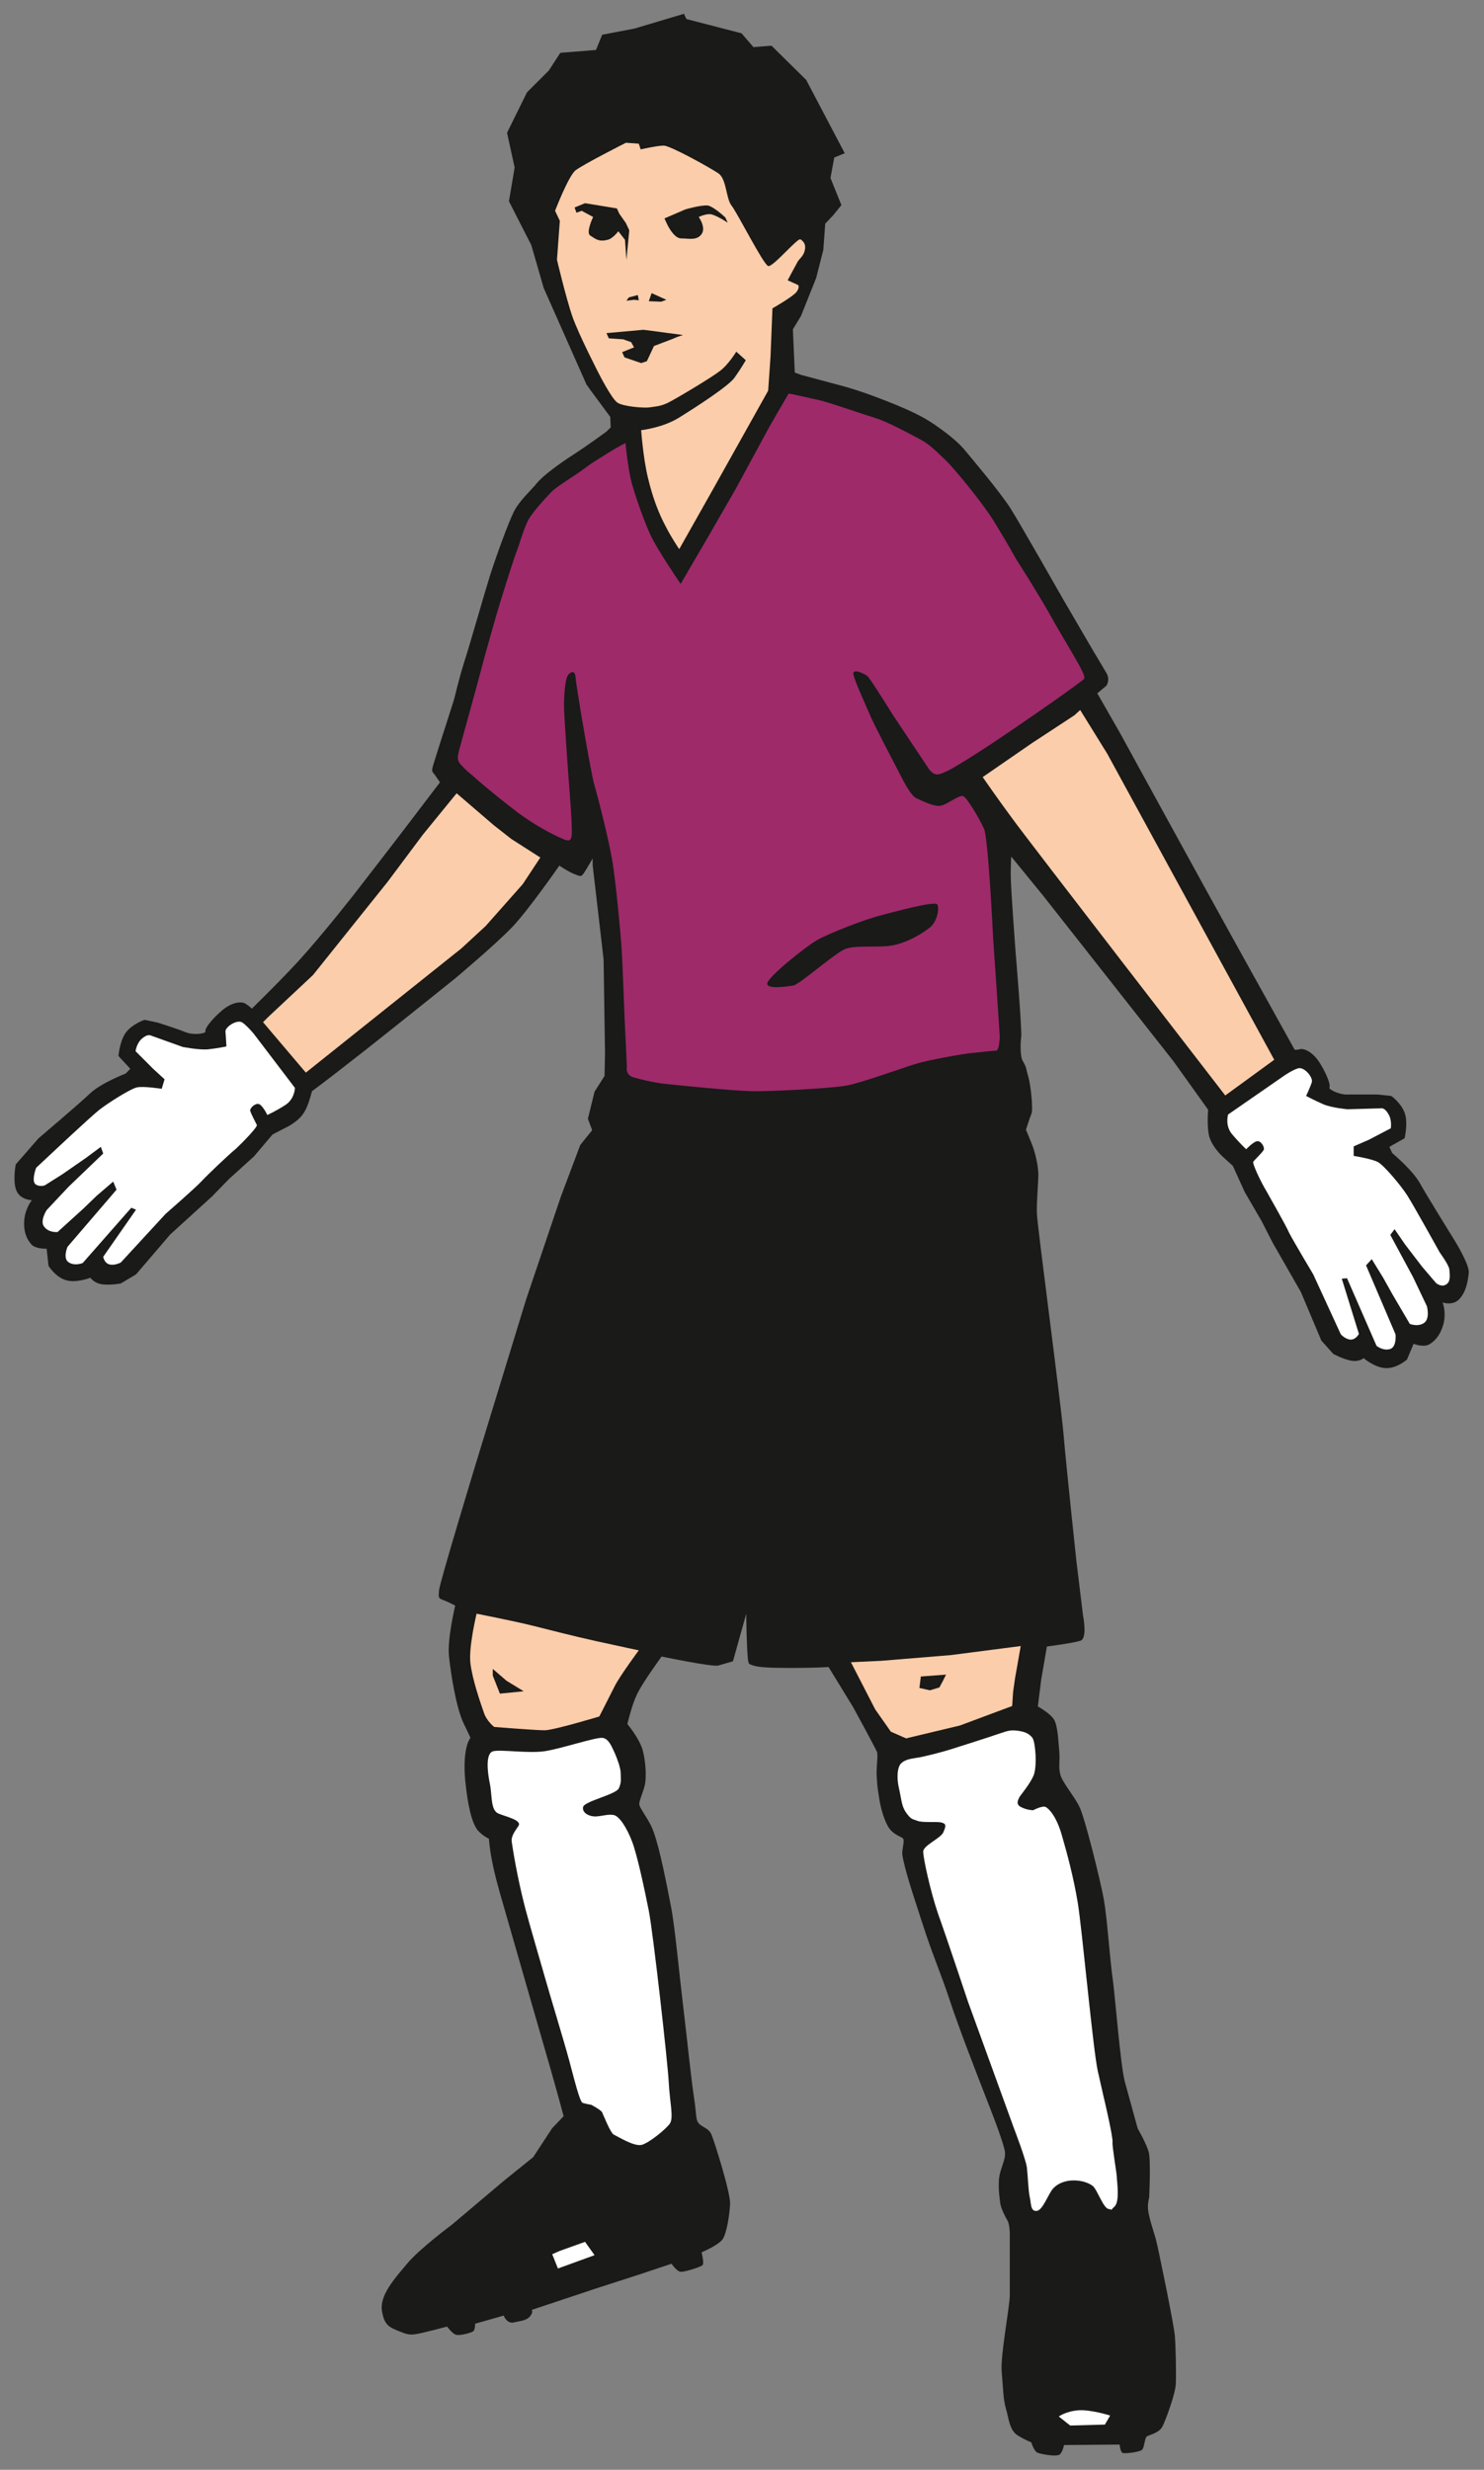 <?xml version="1.0" encoding="utf-8"?>
<!-- Generator: Adobe Illustrator 16.0.4, SVG Export Plug-In . SVG Version: 6.00 Build 0)  -->
<!DOCTYPE svg PUBLIC "-//W3C//DTD SVG 1.1//EN" "http://www.w3.org/Graphics/SVG/1.1/DTD/svg11.dtd">
<svg version="1.1" id="Ebene_1" xmlns:x="http://ns.adobe.com/Extensibility/1.0/" xmlns:i="http://ns.adobe.com/AdobeIllustrator/10.0/" xmlns:graph="http://ns.adobe.com/Graphs/1.0/"
	 xmlns="http://www.w3.org/2000/svg" xmlns:xlink="http://www.w3.org/1999/xlink" xmlns:a="http://ns.adobe.com/AdobeSVGViewerExtensions/3.0/"
	 x="0px" y="0px" width="31.2px" height="51.9px" viewBox="0 0 31.2 51.9" style="enable-background:new 0 0 31.2 51.9;"
	 xml:space="preserve">
<rect x="0" y="0" width="31.2" height="51.9" fill="#808080" stroke="none"/>
<style type="text/css">
<![CDATA[
	.st0{fill:#1A1A18;}
	.st1{fill-rule:evenodd;clip-rule:evenodd;fill:#1A1A18;}
	.st2{fill:#FBCDAA;}
	.st3{fill:#FFFFFF;}
	.st4{fill-rule:evenodd;clip-rule:evenodd;fill:#FBCDAA;}
	.st5{fill-rule:evenodd;clip-rule:evenodd;fill:#FFFFFF;}
	.st6{fill-rule:evenodd;clip-rule:evenodd;fill:#9E2A6A;}
]]>
</style>
<path class="st0" d="M0.33,24.47l0.48-0.55c0,0,0.85-0.72,1.08-0.94c0.23-0.22,0.75-0.42,0.75-0.42l0.1-0.1l-0.25-0.27
	c0,0,0.03-0.34,0.17-0.51s0.38-0.25,0.38-0.25l0.28,0.06c0,0,0.41,0.13,0.58,0.2s0.44,0.03,0.42-0.02s0.12-0.24,0.34-0.43
	s0.42-0.2,0.5-0.15c0.08,0.05,0.13,0.1,0.13,0.1l0,0.01c0.42-0.41,0.76-0.76,0.99-1.01c0.52-0.57,1.19-1.43,1.19-1.43
	s0.86-1.11,1.14-1.48s0.64-0.84,0.64-0.84s-0.06-0.09-0.11-0.16c-0.06-0.07-0.07-0.07-0.03-0.21c0.1-0.33,0.38-1.19,0.42-1.32
	c0.05-0.16,0.1-0.43,0.24-0.87c0.14-0.44,0.42-1.43,0.53-1.78c0.11-0.35,0.39-1.13,0.51-1.36s0.35-0.43,0.48-0.59
	s0.49-0.42,0.77-0.6s0.69-0.48,0.69-0.48l0.09-0.09l0,0l-0.01-0.22l-0.4-0.54l-0.1-0.14l-0.9-2.03l-0.26-0.9l-0.47-0.92l0.12-0.71
	l-0.16-0.73l0.42-0.85l0.46-0.46l0.24-0.37l0.75-0.06l0.13-0.32l0.68-0.13l1.04-0.31l0.05,0.11l1.16,0.3l0.25,0.29l0.38-0.03
	l0.73,0.72l0.81,1.54l-0.22,0.09l-0.08,0.43l0.23,0.57l-0.17,0.21L17.35,4.7l-0.04,0.55l-0.15,0.59l-0.32,0.8l-0.17,0.28l0.04,0.91
	l0.14,0.05c0,0,0.49,0.13,0.86,0.23c0.37,0.1,0.79,0.26,1.11,0.39c0.31,0.13,0.56,0.24,0.81,0.41s0.48,0.35,0.63,0.52
	c0.15,0.18,0.76,0.9,0.99,1.26c0.23,0.37,1.1,1.9,1.1,1.9l0.63,1.08c0,0,0.17,0.28,0.28,0.47c0.09,0.15,0,0.27,0,0.27l-0.19,0.16
	l0.47,0.82c0,0,1.89,3.45,2.27,4.13c0.33,0.6,1.19,2.14,1.41,2.54c0.03,0,0.07,0,0.1-0.01c0.09-0.03,0.28,0.05,0.43,0.29
	s0.23,0.47,0.2,0.51s0.21,0.16,0.39,0.15C28.53,23,28.96,23,28.96,23l0.29,0.03c0,0,0.2,0.14,0.28,0.35c0.08,0.21,0,0.54,0,0.54
	l-0.32,0.18l0.06,0.13c0,0,0.43,0.36,0.58,0.63s0.74,1.22,0.74,1.22s0.31,0.5,0.29,0.67s-0.05,0.38-0.19,0.54
	c-0.14,0.16-0.36,0.08-0.36,0.08s0.08,0.2,0.02,0.44c-0.06,0.24-0.18,0.37-0.3,0.44s-0.33-0.01-0.33-0.01l-0.14,0.33
	c0,0-0.2,0.18-0.43,0.18c-0.24,0-0.48-0.21-0.48-0.21s-0.1,0.09-0.28,0.05c-0.18-0.04-0.36-0.14-0.36-0.14l-0.25-0.28l-0.43-1.02
	l-0.59-1.03l-0.23-0.45l-0.36-0.62l-0.25-0.55L25.7,24.3c0,0-0.22-0.2-0.28-0.43c-0.04-0.17-0.03-0.43-0.02-0.55l-0.73-1.02
	l-2.74-3.48L21.26,18c0,0-0.01,0.15-0.01,0.4s0.1,1.58,0.1,1.58s0.14,1.67,0.12,1.81s-0.02,0.42,0.03,0.5
	c0.09,0.15,0.07,0.17,0.12,0.34s0.1,0.66,0.07,0.76c-0.04,0.1-0.12,0.35-0.12,0.35s0.09,0.21,0.15,0.37
	c0.07,0.21,0.11,0.43,0.11,0.58c0,0.16-0.04,0.61-0.03,0.81c0,0.2,0.5,3.94,0.56,4.64s0.27,2.66,0.27,2.66l0.14,1.15
	c0,0,0.1,0.49-0.06,0.53c-0.16,0.05-0.7,0.12-0.7,0.12l-0.12,0.7l-0.07,0.56c0,0,0.24,0.13,0.33,0.26c0.09,0.12,0.1,0.47,0.12,0.68
	c0.02,0.21-0.02,0.32,0.02,0.48c0.03,0.16,0.31,0.48,0.41,0.7c0.11,0.23,0.44,1.55,0.51,1.95s0.13,1.32,0.19,1.7
	c0.05,0.39,0.16,1.79,0.25,2.12c0.09,0.33,0.27,0.98,0.27,0.98s0.18,0.31,0.23,0.49c0.05,0.18,0.01,0.96,0.01,0.96
	s-0.04,0.14-0.02,0.27c0.01,0.13,0.12,0.46,0.16,0.6c0.04,0.14,0.38,1.79,0.4,2.03c0.02,0.24,0.03,0.81,0.02,1.02
	s-0.21,0.75-0.28,0.89c-0.07,0.14-0.29,0.18-0.33,0.21s-0.05,0.21-0.09,0.27s-0.35,0.09-0.41,0.08c-0.06-0.02-0.07-0.18-0.07-0.18
	l-1.17,0.01c0,0-0.02,0.12-0.08,0.19s-0.41,0-0.48-0.03s-0.13-0.22-0.13-0.22s-0.1-0.03-0.28-0.14c-0.18-0.11-0.19-0.36-0.25-0.56
	s-0.06-0.45-0.09-0.78s0.16-1.32,0.17-1.59c0-0.27,0-1.31,0-1.31s0-0.2-0.05-0.28s-0.14-0.27-0.15-0.36
	c-0.01-0.1-0.04-0.24-0.03-0.47c0.01-0.23,0.14-0.42,0.13-0.59c-0.01-0.16-0.24-0.75-0.4-1.16s-0.58-1.49-0.76-2.04
	c-0.18-0.55-0.36-0.95-0.56-1.57c-0.2-0.62-0.39-1.17-0.44-1.5c-0.01-0.09,0.05-0.28,0.02-0.33c-0.04-0.05-0.16-0.06-0.28-0.2
	c-0.11-0.14-0.2-0.45-0.23-0.68c-0.04-0.23-0.04-0.3-0.05-0.49c0-0.19,0.03-0.38,0.01-0.45c-0.02-0.06-0.5-0.94-0.5-0.94l-0.52-0.85
	c0,0-0.21,0.02-0.8,0.02c-0.59,0-0.73-0.02-0.86-0.08c-0.04-0.02-0.04-0.18-0.05-0.3c-0.02-0.38-0.02-0.76-0.02-0.76l-0.28,1
	c0,0-0.17,0.05-0.31,0.09c-0.14,0.03-1.19-0.19-1.19-0.19s-0.41,0.56-0.52,0.8c-0.11,0.23-0.2,0.62-0.2,0.62s0.24,0.28,0.32,0.54
	c0.07,0.26,0.08,0.56,0.05,0.73c-0.04,0.17-0.11,0.31-0.12,0.4c-0.01,0.09,0.21,0.33,0.3,0.59c0.14,0.38,0.29,1.18,0.37,1.59
	c0.08,0.41,0.17,1.39,0.25,2.05s0.17,1.55,0.23,1.94s0.03,0.48,0.11,0.56s0.2,0.09,0.26,0.23s0.4,1.22,0.39,1.45
	s-0.07,0.62-0.16,0.75c-0.1,0.13-0.44,0.27-0.44,0.27s0.06,0.23,0.02,0.27s-0.36,0.14-0.45,0.14s-0.2-0.17-0.2-0.17l-0.69,0.23
	l-0.93,0.3l-1.32,0.44c0,0,0.04,0.05-0.04,0.14s-0.2,0.09-0.32,0.12c-0.16,0.05-0.23-0.14-0.23-0.14l-0.6,0.17c0,0,0,0.11-0.03,0.15
	s-0.3,0.11-0.38,0.08S9.4,48.89,9.4,48.89s-0.52,0.14-0.66,0.16S8.55,49.05,8.42,49c-0.22-0.09-0.34-0.12-0.39-0.44
	c-0.05-0.32,0.25-0.66,0.52-0.98c0.25-0.31,0.95-0.83,0.95-0.83l1.09-0.92l0.62-0.5l0.4-0.61l0.24-0.25c0,0-0.12-0.45-0.28-1.01
	c-0.19-0.66-0.78-2.7-0.89-3.09s-0.23-0.77-0.31-1.14s-0.09-0.59-0.09-0.59s-0.17-0.08-0.26-0.21C9.87,38.2,9.81,37.7,9.78,37.4
	c-0.06-0.69,0.11-0.88,0.11-0.88s0.02,0.03-0.14-0.3c-0.16-0.33-0.27-1.04-0.31-1.41c-0.04-0.36,0.13-1.07,0.13-1.07
	s-0.15-0.08-0.26-0.12c-0.1-0.04-0.09-0.05-0.08-0.2s0.77-2.65,0.77-2.65l1.06-3.46l0.73-2.16l0.41-1.09l0.25-0.31l-0.09-0.24
	l0.14-0.57l0.21-0.33l0.01-0.47l-0.03-1.98l-0.23-1.98l0-0.14c0,0-0.12,0.21-0.18,0.3s-0.07,0.08-0.2,0.03
	c-0.13-0.05-0.32-0.18-0.32-0.18s-0.64,0.92-0.98,1.28s-1.21,1.09-1.21,1.09s-1.32,1.06-1.88,1.5c-0.42,0.33-0.91,0.71-1.13,0.87
	c-0.04,0.14-0.09,0.33-0.17,0.45c-0.12,0.2-0.39,0.32-0.39,0.32l-0.27,0.14L5.34,24.3l-0.53,0.48l-0.35,0.36l-0.88,0.8l-0.72,0.84
	l-0.32,0.19c0,0-0.2,0.04-0.38,0.02S1.9,26.85,1.9,26.85s-0.3,0.12-0.52,0.05s-0.36-0.3-0.36-0.3l-0.04-0.36
	c0,0-0.23,0.01-0.32-0.09s-0.17-0.26-0.15-0.51s0.16-0.42,0.16-0.42s-0.23,0-0.32-0.19S0.33,24.47,0.33,24.47z"/>
<path id="skin-face" class="st2" d="M11.67,4.43c0,0,0.28-0.73,0.43-0.85S13.16,3,13.16,3l0.27,0.02l0.04,0.12
	c0,0,0.34-0.08,0.49-0.08c0.15,0.01,0.96,0.46,1.14,0.58c0.18,0.12,0.16,0.53,0.28,0.68s0.67,1.24,0.77,1.27
	c0.1,0.03,0.62-0.6,0.68-0.56c0.06,0.04,0.12,0.1,0.09,0.23s-0.11,0.17-0.15,0.24s-0.21,0.39-0.21,0.39l0.22,0.1
	c0,0,0.04,0.04-0.03,0.14s-0.51,0.35-0.51,0.35L16.2,7.49l-0.05,0.72l-1.17,2.09l-0.7,1.24c0,0-0.17-0.25-0.28-0.47
	c-0.16-0.3-0.28-0.62-0.38-1.04s-0.14-0.99-0.14-0.99s0.45-0.05,0.79-0.26s1.04-0.66,1.17-0.84s0.24-0.37,0.24-0.37l-0.2-0.18
	c0,0-0.17,0.28-0.35,0.41c-0.18,0.14-0.95,0.6-1.1,0.67s-0.24,0.07-0.37,0.09s-0.57-0.02-0.68-0.1c-0.12-0.08-0.38-0.59-0.38-0.59
	s-0.44-0.85-0.57-1.23c-0.13-0.38-0.32-1.18-0.32-1.18l0.06-0.82L11.67,4.43z"/>
<polygon class="st1" points="13.1,7.13 13.27,7.19 13.33,7.3 13.08,7.4 13.13,7.51 13.48,7.63 13.6,7.59 13.75,7.27 13.62,7.32 
	14.12,7.13 14.24,7.08 14.36,7.04 13.53,6.93 12.75,7 12.8,7.11 13.1,7.13 "/>
<polygon class="st1" points="14.01,6.3 13.7,6.16 13.64,6.33 13.9,6.34 14.01,6.3 "/>
<path class="st1" d="M14.75,4.92c0.1-0.14-0.06-0.36-0.06-0.36s0.12-0.06,0.23-0.06s0.38,0.18,0.38,0.18l-0.05-0.11
	c0,0-0.22-0.21-0.36-0.25C14.75,4.3,14.41,4.4,14.41,4.4l-0.44,0.19l0.05,0.11c0,0,0.14,0.31,0.3,0.31S14.65,5.06,14.75,4.92z"/>
<path class="st1" d="M12.23,4.43l0.24,0.13c0,0-0.16,0.33-0.06,0.39s0.17,0.14,0.36,0.09C12.88,5.02,13,4.86,13,4.86l0.14,0.18
	l0.03,0.42l0.06-0.62l-0.07-0.15l-0.14-0.2l-0.05-0.11l-0.67-0.11l-0.22,0.09l0.04,0.11L12.23,4.43L12.23,4.43z"/>
<path class="st5" d="M23.34,50.76c0,0-0.41-0.13-0.67-0.11s-0.41,0.13-0.41,0.13l0.24,0.19l0.73-0.02L23.34,50.76z"/>
<polygon id="skin-leg-r" class="st2" points="19.05,36.53 20.18,36.26 21.28,35.85 21.3,35.55 21.34,35.27 21.46,34.59 19.99,34.78 
	18.53,34.9 17.89,34.93 18.4,35.92 18.73,36.39 "/>
<polygon class="st1" points="19.55,35.52 19.75,35.46 19.82,35.33 19.89,35.19 19.36,35.23 19.33,35.47 19.55,35.52 "/>
<path id="goalie-sock-r" class="st5" d="M19.28,38.26c0.11,0.05,0.42,0.01,0.52,0.04c0.1,0.03,0.09,0.07,0.03,0.21
	c-0.07,0.13-0.42,0.27-0.42,0.4c0,0.14,0.15,0.83,0.31,1.3c0.17,0.47,0.63,1.85,0.63,1.85l0.97,2.67c0,0,0.25,0.65,0.27,0.82
	c0.02,0.17,0.03,0.5,0.06,0.62c0.03,0.12,0.01,0.3,0.14,0.29c0.13,0,0.25-0.36,0.35-0.47c0.23-0.25,0.67-0.19,0.84-0.05
	c0.09,0.08,0.22,0.47,0.33,0.48s0,0.06,0.12-0.05s0.05-0.54,0.05-0.62c0-0.08-0.1-0.64-0.09-0.74c0.01-0.1-0.15-0.79-0.15-0.79
	s-0.06-0.25-0.16-0.7s-0.33-2.98-0.42-3.53s-0.23-1.06-0.34-1.44s-0.27-0.55-0.34-0.58s-0.26,0.07-0.26,0.07s-0.13,0-0.26-0.07
	c-0.12-0.06-0.04-0.17-0.03-0.2s0.22-0.27,0.3-0.46c0.08-0.19,0.04-0.72-0.03-0.8s-0.15-0.12-0.3-0.14s-0.21,0-0.36,0.05
	c-0.23,0.08-0.86,0.28-1.05,0.34s-0.62,0.17-0.73,0.18c-0.11,0.02-0.22,0.03-0.31,0.11c-0.09,0.08-0.1,0.32-0.05,0.53
	c0.05,0.21,0.05,0.37,0.15,0.51S19.17,38.22,19.28,38.26z"/>
<polygon class="st5" points="11.61,47.37 11.77,47.3 12.3,47.11 12.5,47.39 11.73,47.67 "/>
<path id="goalie-jersey" class="st6" d="M18.77,15.02l0.76,1.14c0,0,0.06,0.09,0.14,0.11c0.09,0.02,0.19-0.05,0.23-0.06
	c0.08-0.03,0.59-0.34,1.11-0.69s1.15-0.79,1.15-0.79s0.41-0.29,0.62-0.45c0.04-0.04,0.01-0.11-0.09-0.3
	c-0.16-0.29-0.45-0.76-0.59-1.02c-0.31-0.55-0.73-1.2-0.73-1.2s-0.21-0.38-0.47-0.8s-0.86-1.14-1.02-1.29s-0.33-0.33-0.52-0.43
	c-0.34-0.18-0.73-0.39-0.97-0.46c-0.23-0.07-0.83-0.28-1.12-0.36c-0.3-0.07-0.63-0.14-0.63-0.14l-0.06-0.01l-0.4,0.69l-0.71,1.31
	l-0.57,0.99l-0.59,1.01c0,0-0.5-0.73-0.64-1.04s-0.29-0.74-0.38-1.05c-0.09-0.32-0.14-0.87-0.14-0.87s-0.14,0.07-0.32,0.18
	c-0.27,0.17-0.38,0.23-0.55,0.36c-0.18,0.14-0.58,0.37-0.7,0.5s-0.41,0.43-0.5,0.63s-0.15,0.43-0.23,0.64
	c-0.08,0.22-0.31,0.95-0.41,1.29c-0.1,0.35-0.23,0.8-0.34,1.22c-0.11,0.42-0.38,1.38-0.44,1.61c-0.05,0.19-0.05,0.24,0.03,0.33
	c0.11,0.12,0.2,0.19,0.27,0.25c0.28,0.25,0.68,0.57,0.96,0.78c0.29,0.21,0.63,0.41,0.94,0.54c0.13,0.05,0.15,0,0.16-0.1
	c0.01-0.09-0.01-0.47-0.04-0.84s-0.11-1.52-0.12-1.78s0.02-0.65,0.08-0.73c0.04-0.06,0.15-0.13,0.16,0.04s0.32,2,0.39,2.24
	s0.3,1.13,0.38,1.6s0.18,1.56,0.2,1.88c0.02,0.32,0.06,1.41,0.06,1.41l0.05,1.06c0,0-0.04,0.17,0.14,0.22
	c0.18,0.05,0.39,0.1,0.61,0.13c0.35,0.04,1.48,0.15,1.86,0.16c0.39,0.01,1.7-0.06,2.02-0.12c0.31-0.06,1.14-0.36,1.43-0.45
	c0.29-0.09,1.04-0.22,1.17-0.23c0.13-0.01,0.43-0.05,0.52-0.05c0.09,0.01,0.08-0.3,0.09-0.25s-0.14-2.11-0.14-2.11
	s-0.1-2.09-0.19-2.3c-0.09-0.2-0.35-0.65-0.44-0.69c-0.09-0.03-0.34,0.18-0.47,0.2c-0.13,0.03-0.37-0.09-0.5-0.15
	c-0.13-0.05-0.27-0.34-0.38-0.55c-0.17-0.33-0.53-1.01-0.62-1.23c-0.09-0.21-0.34-0.75-0.34-0.85c0.01-0.1,0.21,0,0.29,0.05
	C18.28,14.23,18.77,15.02,18.77,15.02z"/>
<path id="goalie-shorts" class="st1" d="M15.25,33.76c0.09-0.3,0.19-0.57,0.23-0.78c0.05-0.22,0.09-0.55,0.08-0.8
	c-0.01-0.24-0.08-3.29-0.08-3.53c0-0.24,0.06-0.36-0.02-0.44s-0.81-0.64-0.99-0.7c-0.18-0.05-0.35-0.17-0.33-0.2
	c0.02-0.03,0.48-0.08,0.63-0.03s0.15,0.06,0.26,0.15c0.11,0.09,0.56,0.39,0.61,0.34c0.05-0.05-0.2-0.82-0.18-0.97
	c0.02-0.14,0.42-0.67,0.44-0.58c0.02,0.08-0.03,1.2,0.06,1.27c0.09,0.06,0.72,0,0.71,0.1s-0.01,0.22-0.12,0.29
	c-0.12,0.07-0.34,0.15-0.46,0.25c-0.12,0.11-0.22,0.65-0.22,0.65l0.12,3.36l0.1,2.23c0,0-0.02,0.19,0.11,0.18
	c0.13,0,1.91-0.01,1.91-0.01l1.92-0.18c0,0,2.11-0.24,2.2-0.27s0.04-0.21,0.04-0.21s-0.18-1.52-0.28-2.66s-0.45-3.7-0.52-4.39
	c-0.06-0.69-0.2-1.31-0.2-1.31l0.03-0.85c0,0-0.15-0.83-0.31-0.86c-0.16-0.03-0.74,0.03-0.99,0.03s-0.65-0.22-0.56-0.3
	c0.09-0.08,0.99-0.26,1.17-0.25s0.44,0.03,0.53,0c0.1-0.04,0.02-0.37,0.02-0.37s-0.01-0.32-0.14-0.38c-0.13-0.06-0.5-0.01-0.5-0.01
	l-1.04,0.18l-1.5,0.47c0,0-0.98,0.16-1.41,0.15c-0.44,0-1.91-0.09-2.26-0.11c-0.35-0.02-1.2-0.17-1.31-0.15
	c-0.11,0.02-0.24,0.3-0.2,0.38c0.04,0.09,0.61,0.02,0.73,0.05c0.12,0.03,0.26,0.04,0.26,0.1s-0.51,0.18-0.65,0.24
	c-0.15,0.07-0.48,0.26-0.54,0.4s-0.6,1.63-0.71,1.98c-0.1,0.35-0.93,2.99-0.93,2.99l-0.76,2.49c0,0-0.29,0.99-0.37,1.27
	s-0.13,0.35,0.03,0.43c0.16,0.07,0.27,0.09,0.72,0.2s1.56,0.36,2.06,0.47c0.5,0.11,1.69,0.34,2.17,0.41
	c0.06,0.01,0.11,0.02,0.12,0.02c0.03,0,0.06-0.06,0.09-0.15C15.08,34.22,15.16,34.07,15.25,33.76z"/>
<path class="st1" d="M18.8,19.86c-0.31,0.07-0.84-0.02-1.07,0.1c-0.23,0.12-0.93,0.73-1.05,0.75c-0.13,0.02-0.53,0.08-0.55-0.03
	c-0.03-0.12,0.8-0.78,1.04-0.92s1.01-0.44,1.33-0.52c0.31-0.08,1.17-0.32,1.21-0.23c0.04,0.1-0.01,0.36-0.16,0.48
	S19.11,19.79,18.8,19.86z"/>
<path id="goalie-sock-l" class="st3" d="M11.97,43.31c-0.11-0.41-0.41-1.39-0.52-1.78c-0.11-0.39-0.31-1.06-0.41-1.44
	c-0.18-0.7-0.26-1.25-0.28-1.38c-0.02-0.12,0.06-0.22,0.14-0.34c0.08-0.12-0.25-0.19-0.42-0.26s-0.13-0.38-0.18-0.62
	c-0.05-0.24-0.1-0.65,0.07-0.69c0.17-0.04,0.73,0.05,1.08,0c0.34-0.05,1.08-0.3,1.22-0.28c0.14,0.02,0.2,0.21,0.26,0.33
	c0.05,0.12,0.12,0.3,0.12,0.42c0,0.12,0.02,0.18-0.04,0.31s-0.72,0.27-0.75,0.39c-0.03,0.13,0.14,0.21,0.28,0.2
	c0.14-0.01,0.24-0.05,0.36-0.03c0.12,0.02,0.28,0.27,0.39,0.56c0.11,0.29,0.26,1,0.35,1.45c0.09,0.45,0.4,3.2,0.42,3.61
	c0.02,0.41,0.11,0.75,0.02,0.87c-0.09,0.12-0.42,0.39-0.58,0.44c-0.16,0.05-0.52-0.18-0.59-0.21c-0.07-0.02-0.23-0.43-0.25-0.47
	c-0.02-0.05-0.23-0.16-0.23-0.16s-0.12-0.02-0.18-0.04S12.08,43.72,11.97,43.31z"/>
<path id="skin-leg-l" class="st2" d="M12.92,35.44c-0.11,0.22-0.32,0.63-0.32,0.63s-0.96,0.29-1.15,0.29
	c-0.19,0-1.06-0.07-1.06-0.07s-0.16-0.12-0.22-0.31c-0.07-0.2-0.24-0.69-0.28-1.03c-0.04-0.34,0.13-1.04,0.13-1.04
	s0.81,0.16,1.17,0.25s0.86,0.22,1.36,0.33s0.88,0.19,0.88,0.19S13.03,35.22,12.92,35.44z"/>
<polygon class="st0" points="10.51,35.59 10.36,35.21 10.36,35.07 10.65,35.32 11.01,35.54 "/>
<polygon class="st1" points="13.43,6.31 13.41,6.2 13.22,6.25 13.17,6.32 13.33,6.3 "/>
<path id="skin-arm-r" class="st2" d="M21.69,15.62l0.9-0.59l0.12-0.11l0.57,0.92l3.51,6.43l-1.03,0.75c0,0-4.19-5.42-4.47-5.81
	c-0.29-0.39-0.63-0.88-0.63-0.88L21.69,15.62z"/>
<polygon id="skin-arm-l" class="st4" points="5.53,21.48 5.64,21.37 6.58,20.49 8.15,18.53 8.89,17.54 9.6,16.67 10.38,17.34 
	10.75,17.63 11.36,18.02 10.99,18.58 10.21,19.46 9.7,19.93 6.43,22.54 "/>
<path class="st5" d="M3.46,22.68L3.4,22.88c0,0-0.38-0.06-0.52-0.03s-0.61,0.33-0.79,0.47c-0.19,0.15-1.03,0.94-1.03,0.94l-0.3,0.28
	c0,0-0.1,0.26-0.02,0.34c0.08,0.07,0.2,0.03,0.2,0.03l0.38-0.24l0.49-0.34l0.31-0.23l0.05,0.14l-0.73,0.7l-0.46,0.49
	c0,0-0.15,0.23-0.05,0.35c0.1,0.13,0.28,0.11,0.28,0.11l0.54-0.49l0.28-0.27l0.35-0.3L2.45,25l-1.03,1.2c0,0-0.11,0.25,0.03,0.33
	c0.13,0.08,0.29,0.01,0.29,0.01l1.02-1.16l0.1,0.04l-0.69,0.99c0,0,0.02,0.13,0.13,0.16s0.24-0.04,0.24-0.04l0.94-1.02
	c0,0,0.63-0.55,0.75-0.68c0.12-0.13,0.57-0.56,0.73-0.69c0.15-0.14,0.46-0.46,0.44-0.5s-0.13-0.25-0.14-0.3
	c-0.01-0.05,0.1-0.16,0.18-0.14c0.08,0.02,0.18,0.23,0.18,0.23S5.8,23.35,6,23.22s0.2-0.36,0.2-0.36l-0.86-1.13
	c0,0-0.13-0.16-0.24-0.24s-0.37,0.09-0.36,0.19s0.02,0.31,0.02,0.31s-0.19,0.04-0.38,0.06S3.84,22,3.84,22l-0.67-0.24
	c0,0-0.06-0.04-0.18,0.06s-0.14,0.27-0.14,0.27l0.37,0.37L3.46,22.68z"/>
<path class="st5" d="M28.46,24.09v0.2c0,0,0.38,0.06,0.51,0.13c0.13,0.07,0.48,0.49,0.61,0.69s0.69,1.21,0.69,1.21
	s0.19,0.26,0.2,0.35c0.02,0.17,0.02,0.28-0.08,0.33c-0.1,0.05-0.2-0.04-0.2-0.04l-0.29-0.34l-0.36-0.47l-0.22-0.32l-0.09,0.12
	l0.48,0.89l0.29,0.61c0,0,0.07,0.26-0.06,0.35c-0.13,0.09-0.3,0.02-0.3,0.02l-0.37-0.63l-0.19-0.34l-0.24-0.39l-0.12,0.13l0.62,1.45
	c0,0,0.03,0.27-0.12,0.31c-0.15,0.04-0.28-0.07-0.28-0.07l-0.62-1.42l-0.11,0.01l0.36,1.16c0,0-0.06,0.12-0.17,0.12
	c-0.11,0-0.21-0.11-0.21-0.11l-0.58-1.26c0,0-0.43-0.72-0.51-0.88c-0.07-0.16-0.38-0.7-0.48-0.88c-0.11-0.18-0.3-0.58-0.27-0.61
	c0.03-0.04,0.2-0.2,0.22-0.25c0.02-0.05-0.05-0.18-0.13-0.18c-0.08,0-0.24,0.17-0.24,0.17s-0.15-0.14-0.3-0.32s-0.08-0.41-0.08-0.41
	l1.17-0.81c0,0,0.17-0.12,0.3-0.16c0.13-0.04,0.32,0.19,0.29,0.29s-0.12,0.29-0.12,0.29s0.17,0.09,0.35,0.17s0.52,0.11,0.52,0.11
	l0.71-0.02c0,0,0.07-0.02,0.15,0.12c0.08,0.13,0.05,0.3,0.05,0.3l-0.46,0.24L28.46,24.09z"/>
<path id="hair" class="st1" d="M17.02,4.76l-0.24-0.12l-0.35,0.25c0,0-0.13,0.11-0.19,0.11s-0.53-0.69-0.56-0.83
	s-0.22-0.69-0.3-0.75s-1.34-0.65-1.34-0.65l-0.35,0.05L13.64,2.7l-0.61,0.04c0,0-0.98,0.53-1.09,0.61
	c-0.11,0.08-0.55,1.08-0.55,1.08l0.1,0.24L11.47,5.2l-0.08-0.16l-0.42-0.84l0.1-0.72l-0.15-0.62l0.38-0.78l0.38-0.33l0.21-0.32
	l0.84-0.09l0.12-0.31l0.54-0.08l0.83-0.29l0.04,0.1l1.11,0.27l0.27,0.3l0.45-0.04l0.6,0.6l0.62,1.21L17.2,3.16l-0.1,0.52l0.19,0.55
	L17.14,4.4l-0.11,0.14L17.02,4.76z"/>
</svg>
